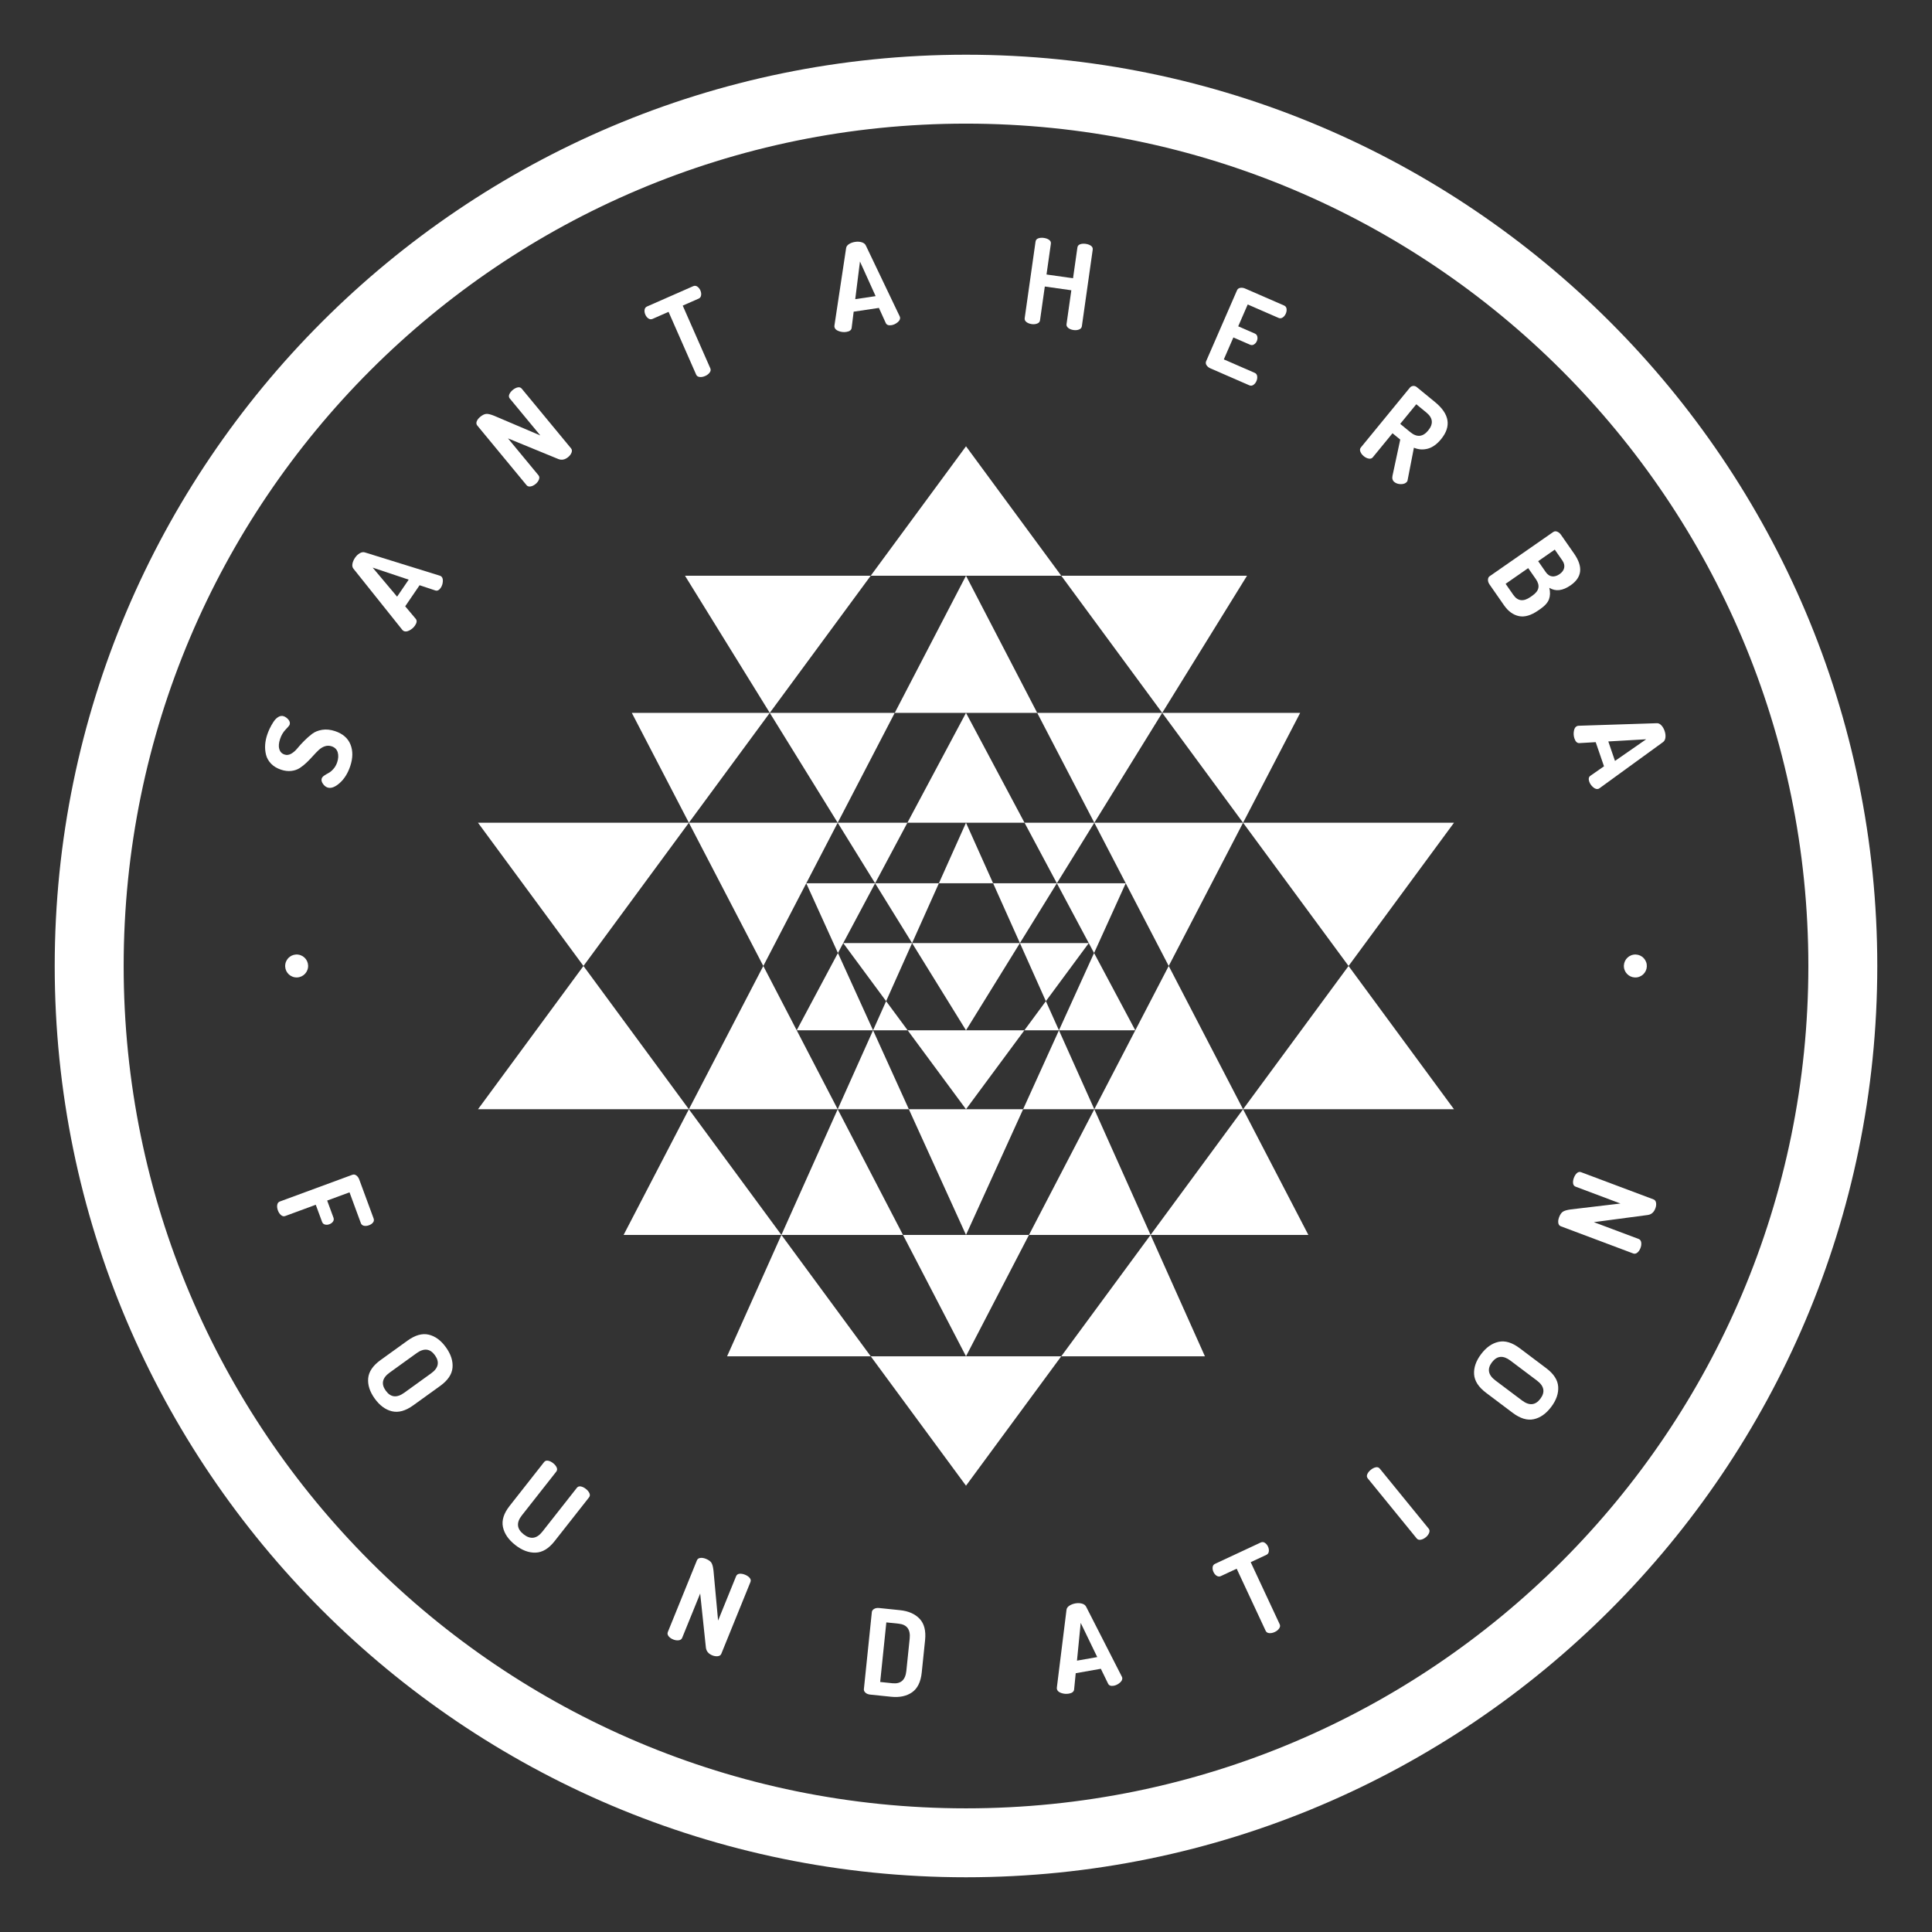 <svg xmlns="http://www.w3.org/2000/svg" xmlns:xlink="http://www.w3.org/1999/xlink" version="1.1" id="Layer_1" x="0px" y="0px" width="289.161px" height="289.159px" viewBox="0 0 289.161 289.159" enable-background="new 0 0 289.161 289.159" xml:space="preserve">
<rect x="0" y="0" width="289.161" height="289.159" fill="#333333" stroke="none"/>
<g>
	<g>
		<polygon fill="#FFFFFF" points="144.581,66.796 130.321,86.168 158.837,86.168   "/>
        <polygon fill="#FFFFFF" points="102.522,86.168 115.212,106.693 130.321,86.168   "/>
        <polygon fill="#FFFFFF" points="158.837,86.168 173.948,106.693 186.641,86.168   "/>
        <polygon fill="#FFFFFF" points="144.581,86.168 133.916,106.693 155.238,106.693   "/>
        <polygon fill="#FFFFFF" points="94.562,106.693 103.104,123.139 115.212,106.693   "/>
        <polygon fill="#FFFFFF" points="133.916,106.693 115.212,106.693 125.377,123.139   "/>
        <polygon fill="#FFFFFF" points="144.581,106.693 135.807,123.139 153.343,123.139   "/>
        <polygon fill="#FFFFFF" points="155.238,106.693 163.785,123.139 173.948,106.693   "/>
        <polygon fill="#FFFFFF" points="194.597,106.693 173.948,106.693 186.049,123.139   "/>
        <polygon fill="#FFFFFF" points="71.541,123.139 87.327,144.577 103.104,123.139   "/>
        <polygon fill="#FFFFFF" points="135.807,123.139 125.377,123.139 130.977,132.198   "/>
        <polygon fill="#FFFFFF" points="144.581,123.139 140.521,132.198 148.639,132.198   "/>
        <polygon fill="#FFFFFF" points="153.343,123.139 158.18,132.198 163.785,123.139   "/>
        <polygon fill="#FFFFFF" points="201.838,144.577 217.617,123.139 186.049,123.139   "/>
        <polygon fill="#FFFFFF" points="136.512,141.151 140.521,132.198 130.977,132.198   "/>
        <polygon fill="#FFFFFF" points="152.649,141.151 158.18,132.198 148.639,132.198   "/>
        <polygon fill="#FFFFFF" points="126.202,141.151 132.625,149.844 136.512,141.151   "/>
        <polygon fill="#FFFFFF" points="152.649,141.151 156.535,149.844 162.958,141.151   "/>
        <polygon fill="#FFFFFF" points="136.512,141.151 144.581,154.206 152.649,141.151   "/>
        <polygon fill="#FFFFFF" points="120.673,132.198 125.412,142.636 130.977,132.198   "/>
        <polygon fill="#FFFFFF" points="163.749,142.636 168.487,132.198 158.18,132.198   "/>
        <polygon fill="#FFFFFF" points="125.412,142.636 119.24,154.206 130.672,154.206   "/>
        <polygon fill="#FFFFFF" points="163.749,142.636 158.492,154.206 169.917,154.206   "/>
        <polygon fill="#FFFFFF" points="132.625,149.844 130.672,154.206 135.851,154.206   "/>
        <polygon fill="#FFFFFF" points="156.535,149.844 153.316,154.206 158.492,154.206   "/>
        <polygon fill="#FFFFFF" points="103.104,123.139 114.244,144.577 125.377,123.139   "/>
        <polygon fill="#FFFFFF" points="163.785,123.139 174.921,144.577 186.049,123.139   "/>
        <polygon fill="#FFFFFF" points="114.244,144.577 103.104,166.02 125.377,166.02   "/>
        <polygon fill="#FFFFFF" points="174.921,144.577 163.785,166.02 186.049,166.02   "/>
        <polygon fill="#FFFFFF" points="130.672,154.206 125.377,166.02 136.029,166.02   "/>
        <polygon fill="#FFFFFF" points="135.851,154.206 144.581,166.02 153.316,154.206   "/>
        <polygon fill="#FFFFFF" points="158.492,154.206 153.129,166.02 163.785,166.02   "/>
        <polygon fill="#FFFFFF" points="87.327,144.577 71.541,166.02 103.104,166.02   "/>
        <polygon fill="#FFFFFF" points="201.838,144.577 186.049,166.02 217.617,166.02   "/>
        <polygon fill="#FFFFFF" points="103.104,166.02 93.335,184.83 116.952,184.83   "/>
        <polygon fill="#FFFFFF" points="125.377,166.02 116.952,184.83 135.15,184.83   "/>
        <polygon fill="#FFFFFF" points="136.029,166.02 144.581,184.83 153.129,166.02   "/>
        <polygon fill="#FFFFFF" points="163.785,166.02 154.006,184.83 172.207,184.83   "/>
        <polygon fill="#FFFFFF" points="186.049,166.02 172.207,184.83 195.822,184.83   "/>
        <polygon fill="#FFFFFF" points="116.952,184.83 108.823,202.995 130.321,202.995   "/>
        <polygon fill="#FFFFFF" points="135.15,184.83 144.581,202.995 154.006,184.83   "/>
        <polygon fill="#FFFFFF" points="172.207,184.83 158.837,202.995 180.338,202.995   "/>
        <polygon fill="#FFFFFF" points="130.321,202.995 144.581,222.363 158.837,202.995   "/>
	</g>
    <g>
		<path fill="#FFFFFF" d="M41.878,179.83l10.853-3.999c0.212-0.077,0.414-0.044,0.607,0.1c0.192,0.146,0.335,0.345,0.429,0.601    l2.151,5.836c0.081,0.225,0.051,0.425-0.091,0.604c-0.143,0.18-0.343,0.316-0.6,0.41c-0.267,0.098-0.517,0.126-0.75,0.078    c-0.232-0.049-0.389-0.18-0.467-0.391l-1.699-4.614l-3.344,1.232l0.941,2.558c0.078,0.212,0.057,0.407-0.069,0.586    c-0.123,0.179-0.308,0.313-0.552,0.403c-0.224,0.083-0.441,0.096-0.65,0.041c-0.21-0.056-0.355-0.19-0.433-0.401l-0.943-2.558    l-4.58,1.688c-0.212,0.077-0.42,0.031-0.623-0.142c-0.203-0.172-0.356-0.402-0.464-0.693c-0.11-0.302-0.145-0.578-0.1-0.836    C41.538,180.075,41.667,179.909,41.878,179.83z"/>
        <path fill="#FFFFFF" d="M56.959,203.559l4.034-2.908c1.147-0.827,2.205-1.123,3.177-0.894c0.97,0.23,1.828,0.86,2.571,1.893    c0.743,1.03,1.072,2.045,0.987,3.044c-0.084,0.998-0.703,1.912-1.848,2.738l-4.034,2.907c-1.147,0.827-2.208,1.122-3.185,0.886    c-0.975-0.233-1.832-0.867-2.575-1.897c-0.743-1.032-1.07-2.043-0.981-3.038C55.195,205.296,55.812,204.386,56.959,203.559z     M58.315,205.438c-1.11,0.8-1.303,1.699-0.58,2.701c0.729,1.014,1.648,1.118,2.756,0.32l4.033-2.907    c1.11-0.798,1.299-1.704,0.569-2.716c-0.723-1-1.637-1.104-2.746-0.306L58.315,205.438z"/>
        <path fill="#FFFFFF" d="M76.276,225.387l5.155-6.556c0.147-0.187,0.348-0.257,0.596-0.21c0.252,0.046,0.503,0.167,0.755,0.366    c0.252,0.197,0.431,0.413,0.533,0.646c0.106,0.232,0.084,0.442-0.063,0.63l-5.156,6.555c-0.844,1.074-0.753,2.014,0.272,2.822    c1.029,0.807,1.963,0.676,2.809-0.399l5.157-6.554c0.146-0.187,0.346-0.257,0.596-0.212c0.25,0.048,0.502,0.169,0.754,0.368    c0.253,0.197,0.43,0.414,0.536,0.646c0.102,0.232,0.082,0.442-0.066,0.63l-5.156,6.554c-0.868,1.103-1.81,1.672-2.828,1.708    c-1.021,0.037-2.038-0.344-3.057-1.146c-1.018-0.8-1.63-1.697-1.839-2.692C75.068,227.55,75.401,226.498,76.276,225.387z"/>
        <path fill="#FFFFFF" d="M99.953,244.265l4.349-10.716c0.089-0.22,0.263-0.345,0.52-0.376c0.255-0.031,0.532,0.015,0.828,0.135    c0.396,0.162,0.671,0.355,0.821,0.584c0.151,0.229,0.257,0.63,0.319,1.206l0.686,7.451l2.695-6.637    c0.091-0.219,0.261-0.343,0.515-0.368c0.254-0.025,0.529,0.022,0.827,0.144c0.295,0.12,0.528,0.278,0.692,0.474    c0.164,0.193,0.202,0.401,0.112,0.621l-4.357,10.732c-0.084,0.21-0.258,0.332-0.522,0.366c-0.263,0.033-0.54-0.009-0.825-0.123    c-0.584-0.237-0.904-0.632-0.965-1.181l-0.853-8.08l-2.696,6.639c-0.086,0.208-0.258,0.332-0.523,0.365    c-0.262,0.033-0.539-0.008-0.825-0.125c-0.297-0.12-0.526-0.282-0.686-0.488C99.905,244.681,99.868,244.473,99.953,244.265z"/>
        <path fill="#FFFFFF" d="M129.297,252.814l1.191-11.539c0.02-0.188,0.131-0.345,0.335-0.467c0.203-0.121,0.454-0.167,0.749-0.138    l3.138,0.324c1.263,0.131,2.24,0.56,2.93,1.29c0.689,0.728,0.961,1.794,0.816,3.2l-0.5,4.838    c-0.145,1.408-0.631,2.396-1.453,2.969c-0.823,0.571-1.869,0.79-3.132,0.661l-3.138-0.324c-0.294-0.031-0.531-0.129-0.704-0.289    C129.354,253.179,129.277,253.004,129.297,252.814z M131.736,251.74l1.844,0.191c1.24,0.128,1.931-0.488,2.072-1.846l0.5-4.839    c0.141-1.359-0.41-2.102-1.651-2.232l-1.844-0.19L131.736,251.74z"/>
        <path fill="#FFFFFF" d="M158.176,252.759c-0.004-0.026-0.002-0.091,0.004-0.194l1.444-11.635c0.033-0.234,0.171-0.437,0.428-0.606    c0.252-0.169,0.555-0.283,0.906-0.347c0.352-0.061,0.68-0.049,0.983,0.035c0.305,0.085,0.513,0.245,0.627,0.478l5.332,10.443    c0.039,0.088,0.061,0.146,0.066,0.168c0.044,0.26-0.073,0.508-0.357,0.751c-0.283,0.241-0.59,0.393-0.914,0.452    c-0.435,0.075-0.719-0.032-0.853-0.321l-1.08-2.218l-3.759,0.663l-0.243,2.45c-0.04,0.319-0.304,0.523-0.788,0.608    c-0.386,0.066-0.767,0.035-1.15-0.098C158.444,253.256,158.228,253.046,158.176,252.759z M161.191,248.548l3.032-0.534    l-2.475-5.118L161.191,248.548z"/>
        <path fill="#FFFFFF" d="M181.621,235.277c-0.111-0.241-0.153-0.48-0.128-0.716c0.028-0.236,0.151-0.406,0.365-0.505l6.83-3.188    c0.216-0.102,0.424-0.085,0.621,0.044c0.199,0.133,0.355,0.316,0.468,0.559c0.118,0.252,0.16,0.497,0.125,0.736    c-0.031,0.239-0.148,0.405-0.355,0.501l-2.356,1.101l4.341,9.297c0.095,0.205,0.064,0.418-0.088,0.634    c-0.153,0.218-0.372,0.393-0.652,0.521c-0.289,0.137-0.567,0.191-0.827,0.168c-0.258-0.022-0.438-0.139-0.533-0.343l-4.339-9.299    l-2.375,1.108c-0.202,0.095-0.407,0.081-0.607-0.042C181.906,235.732,181.744,235.539,181.621,235.277z"/>
        <path fill="#FFFFFF" d="M212.031,230.25l-7.316-8.977c-0.151-0.186-0.176-0.394-0.076-0.63c0.102-0.232,0.273-0.453,0.523-0.654    c0.247-0.202,0.499-0.329,0.75-0.381c0.247-0.05,0.448,0.017,0.599,0.2l7.318,8.98c0.144,0.174,0.162,0.384,0.068,0.632    c-0.1,0.249-0.266,0.471-0.505,0.666c-0.251,0.202-0.505,0.324-0.761,0.364C212.374,230.495,212.174,230.428,212.031,230.25z"/>
        <path fill="#FFFFFF" d="M226.397,211.454l-3.971-2.99c-1.13-0.85-1.729-1.772-1.799-2.768c-0.066-0.995,0.28-2.001,1.045-3.018    c0.765-1.016,1.638-1.631,2.616-1.845c0.979-0.216,2.034,0.104,3.164,0.953l3.972,2.99c1.128,0.85,1.725,1.774,1.789,2.774    c0.066,1.001-0.281,2.011-1.046,3.023c-0.767,1.018-1.635,1.629-2.611,1.839C228.582,212.624,227.528,212.303,226.397,211.454z     M227.792,209.602c1.091,0.822,2.008,0.739,2.751-0.249c0.75-0.996,0.582-1.905-0.511-2.727l-3.975-2.988    c-1.091-0.822-2.008-0.733-2.764,0.262c-0.74,0.987-0.565,1.892,0.527,2.714L227.792,209.602z"/>
        <path fill="#FFFFFF" d="M244.444,187.606l-10.826-4.066c-0.224-0.082-0.354-0.252-0.389-0.508c-0.037-0.255,0-0.532,0.113-0.833    c0.147-0.399,0.336-0.68,0.561-0.837c0.225-0.156,0.623-0.272,1.195-0.35l7.434-0.881l-6.707-2.521    c-0.222-0.083-0.351-0.251-0.382-0.503c-0.031-0.254,0.008-0.53,0.122-0.831c0.114-0.3,0.266-0.534,0.455-0.704    c0.191-0.169,0.396-0.213,0.621-0.131l10.841,4.072c0.212,0.081,0.337,0.251,0.38,0.514c0.04,0.264,0.007,0.54-0.104,0.829    c-0.221,0.588-0.604,0.922-1.153,0.993l-8.054,1.069l6.707,2.517c0.21,0.081,0.337,0.251,0.379,0.516    c0.041,0.262,0.006,0.538-0.101,0.827c-0.114,0.301-0.271,0.533-0.474,0.698C244.862,187.641,244.656,187.686,244.444,187.606z"/>
	</g>
    <g>
		<path fill="#FFFFFF" d="M49.017,117.864c-0.26-0.086-0.488-0.273-0.687-0.557c-0.199-0.287-0.257-0.554-0.175-0.801    c0.051-0.146,0.175-0.29,0.376-0.429c0.205-0.138,0.418-0.266,0.647-0.385c0.229-0.118,0.467-0.316,0.716-0.596    c0.251-0.28,0.441-0.617,0.574-1.011c0.18-0.542,0.207-1.034,0.08-1.477c-0.129-0.444-0.434-0.748-0.916-0.91    c-0.341-0.112-0.675-0.113-1.004-0.005c-0.332,0.109-0.638,0.295-0.919,0.557c-0.283,0.264-0.569,0.559-0.861,0.888    c-0.291,0.327-0.603,0.651-0.935,0.973c-0.334,0.32-0.679,0.599-1.042,0.836c-0.359,0.235-0.784,0.382-1.273,0.438    c-0.487,0.056-1.002-0.006-1.543-0.187c-0.606-0.204-1.101-0.502-1.484-0.899c-0.381-0.397-0.633-0.841-0.755-1.333    c-0.121-0.492-0.166-0.988-0.13-1.49c0.034-0.502,0.138-1.012,0.313-1.531c0.097-0.293,0.221-0.595,0.37-0.908    c0.15-0.313,0.333-0.639,0.548-0.973c0.215-0.335,0.459-0.586,0.732-0.75c0.273-0.166,0.544-0.204,0.81-0.115    c0.25,0.084,0.485,0.25,0.701,0.498c0.214,0.247,0.277,0.506,0.186,0.776c-0.034,0.102-0.231,0.342-0.597,0.721    c-0.366,0.379-0.641,0.846-0.825,1.397c-0.203,0.609-0.247,1.116-0.125,1.526c0.121,0.41,0.383,0.683,0.79,0.818    c0.324,0.109,0.656,0.068,0.987-0.121c0.335-0.189,0.643-0.459,0.93-0.808c0.284-0.349,0.619-0.719,1.009-1.109    c0.387-0.39,0.782-0.74,1.187-1.05c0.405-0.31,0.907-0.513,1.51-0.613c0.603-0.099,1.248-0.033,1.938,0.196    c1.153,0.386,1.923,1.054,2.306,2.002c0.378,0.948,0.369,2.024-0.034,3.23c-0.358,1.07-0.884,1.916-1.58,2.534    C50.141,117.814,49.534,118.037,49.017,117.864z"/>
        <path fill="#FFFFFF" d="M60.34,94.397c-0.021-0.015-0.067-0.06-0.136-0.138l-7.318-9.16c-0.145-0.186-0.191-0.427-0.135-0.728    c0.057-0.299,0.186-0.598,0.386-0.892c0.2-0.295,0.438-0.521,0.712-0.679c0.274-0.158,0.532-0.197,0.78-0.115l11.197,3.476    c0.09,0.034,0.147,0.059,0.167,0.072c0.216,0.146,0.311,0.406,0.288,0.778c-0.023,0.372-0.131,0.696-0.317,0.97    c-0.248,0.363-0.523,0.492-0.825,0.387l-2.339-0.776l-2.153,3.153l1.585,1.885c0.201,0.251,0.161,0.582-0.117,0.991    c-0.22,0.321-0.509,0.571-0.873,0.752C60.883,94.554,60.582,94.562,60.34,94.397z M59.433,89.301l1.736-2.545l-5.392-1.802    L59.433,89.301z"/>
        <path fill="#FFFFFF" d="M78.805,72.61l-7.366-8.916c-0.148-0.182-0.18-0.394-0.086-0.634c0.095-0.239,0.266-0.461,0.514-0.666    c0.33-0.272,0.63-0.421,0.903-0.446c0.272-0.025,0.676,0.072,1.213,0.292l6.887,2.934l-4.565-5.522    c-0.151-0.184-0.178-0.393-0.08-0.628c0.098-0.235,0.272-0.455,0.516-0.659c0.25-0.205,0.498-0.333,0.748-0.385    c0.249-0.052,0.451,0.014,0.603,0.197l7.376,8.929c0.143,0.174,0.167,0.385,0.074,0.633c-0.096,0.249-0.264,0.471-0.501,0.668    c-0.486,0.401-0.985,0.499-1.496,0.289l-7.517-3.083l4.563,5.522c0.143,0.174,0.167,0.385,0.072,0.633    c-0.094,0.249-0.263,0.472-0.498,0.667c-0.249,0.205-0.499,0.328-0.758,0.372C79.15,72.85,78.949,72.785,78.805,72.61z"/>
        <path fill="#FFFFFF" d="M96.584,47.086c-0.105-0.244-0.143-0.483-0.11-0.72c0.033-0.235,0.158-0.401,0.376-0.497l6.898-3.034    c0.219-0.095,0.426-0.075,0.621,0.061c0.195,0.134,0.346,0.324,0.454,0.566c0.112,0.255,0.148,0.501,0.11,0.739    c-0.038,0.24-0.159,0.404-0.367,0.494l-2.382,1.046l4.132,9.393c0.09,0.207,0.056,0.418-0.103,0.632    c-0.16,0.214-0.381,0.382-0.663,0.506c-0.295,0.13-0.572,0.181-0.831,0.151c-0.259-0.03-0.435-0.148-0.525-0.355l-4.132-9.393    l-2.396,1.054c-0.208,0.091-0.411,0.073-0.607-0.056C96.86,47.549,96.702,47.352,96.584,47.086z"/>
        <path fill="#FFFFFF" d="M124.884,48.905c-0.004-0.026-0.002-0.09,0.007-0.194l1.749-11.593c0.037-0.233,0.183-0.43,0.442-0.593    c0.258-0.163,0.564-0.271,0.917-0.324c0.352-0.053,0.681-0.032,0.98,0.06c0.303,0.093,0.507,0.258,0.617,0.495l5.054,10.577    c0.037,0.091,0.059,0.148,0.062,0.17c0.041,0.26-0.086,0.506-0.375,0.741c-0.289,0.236-0.599,0.378-0.929,0.427    c-0.434,0.065-0.714-0.049-0.844-0.343l-1.019-2.243l-3.777,0.564l-0.305,2.444c-0.047,0.317-0.316,0.513-0.806,0.587    c-0.384,0.057-0.764,0.015-1.143-0.129C125.136,49.409,124.926,49.193,124.884,48.905z M128.003,44.776l3.05-0.455l-2.343-5.181    L128.003,44.776z"/>
        <path fill="#FFFFFF" d="M153.364,47.622l1.625-11.468c0.035-0.235,0.17-0.396,0.411-0.482c0.239-0.085,0.52-0.106,0.836-0.062    c0.319,0.045,0.581,0.143,0.787,0.292c0.208,0.148,0.291,0.341,0.26,0.577l-0.652,4.604l3.969,0.564l0.654-4.606    c0.033-0.234,0.168-0.394,0.409-0.482c0.239-0.085,0.52-0.106,0.836-0.061c0.319,0.044,0.581,0.143,0.787,0.29    c0.208,0.151,0.293,0.343,0.26,0.578l-1.625,11.468c-0.031,0.224-0.172,0.385-0.418,0.482c-0.249,0.097-0.525,0.123-0.831,0.08    c-0.317-0.045-0.581-0.148-0.783-0.31c-0.206-0.16-0.293-0.354-0.262-0.577l0.719-5.064l-3.969-0.562l-0.719,5.062    c-0.033,0.224-0.172,0.384-0.42,0.481c-0.247,0.097-0.523,0.124-0.831,0.081c-0.315-0.046-0.577-0.147-0.783-0.309    S153.333,47.845,153.364,47.622z"/>
        <path fill="#FFFFFF" d="M180.524,54.057l4.617-10.604c0.089-0.207,0.253-0.328,0.49-0.369c0.237-0.039,0.48-0.005,0.731,0.104    l5.816,2.533c0.218,0.095,0.345,0.261,0.38,0.495c0.029,0.235-0.004,0.473-0.108,0.712c-0.116,0.262-0.271,0.459-0.472,0.592    c-0.199,0.133-0.404,0.155-0.61,0.064l-4.624-2.013l-1.423,3.269l2.483,1.08c0.207,0.091,0.334,0.247,0.38,0.468    c0.048,0.22,0.021,0.444-0.081,0.674c-0.089,0.207-0.229,0.37-0.415,0.487c-0.188,0.12-0.392,0.133-0.607,0.037l-2.483-1.081    l-1.43,3.285l4.62,2.013c0.208,0.089,0.334,0.254,0.369,0.492c0.04,0.236,0.003,0.486-0.11,0.748    c-0.102,0.239-0.255,0.427-0.45,0.562c-0.193,0.136-0.399,0.157-0.617,0.062l-5.816-2.534c-0.253-0.108-0.442-0.263-0.577-0.464    C180.454,54.467,180.434,54.264,180.524,54.057z"/>
        <path fill="#FFFFFF" d="M203.676,66.977l7.341-8.96c0.12-0.146,0.282-0.23,0.482-0.251c0.201-0.019,0.384,0.038,0.55,0.174    l2.729,2.236c2.178,1.785,2.479,3.637,0.904,5.557c-0.615,0.753-1.276,1.226-1.979,1.418c-0.704,0.193-1.396,0.146-2.084-0.141    l-0.939,4.829c0.002,0.092-0.035,0.185-0.112,0.276c-0.188,0.229-0.483,0.345-0.883,0.347s-0.735-0.106-1-0.324    c-0.268-0.219-0.357-0.53-0.271-0.936l1.159-5.409l-1.157-0.948l-2.948,3.597c-0.142,0.176-0.341,0.242-0.601,0.199    c-0.256-0.042-0.508-0.164-0.759-0.368c-0.237-0.196-0.403-0.417-0.501-0.665C203.509,67.363,203.535,67.151,203.676,66.977z     M209.569,63.441l1.515,1.242c0.985,0.806,1.876,0.721,2.672-0.252c0.807-0.982,0.719-1.877-0.266-2.684l-1.515-1.243    L209.569,63.441z"/>
        <path fill="#FFFFFF" d="M222.95,86.247l9.507-6.613c0.187-0.131,0.391-0.149,0.613-0.058c0.225,0.091,0.413,0.25,0.565,0.473    l1.967,2.823c1.363,1.961,1.188,3.538-0.529,4.731c-1.19,0.828-2.252,0.953-3.189,0.374c0.151,0.634,0.135,1.201-0.044,1.703    c-0.181,0.501-0.612,0.989-1.294,1.464l-0.308,0.214c-1.081,0.753-2.052,1.037-2.911,0.853c-0.858-0.184-1.601-0.724-2.224-1.621    l-2.157-3.101c-0.17-0.245-0.251-0.485-0.243-0.724C222.713,86.528,222.794,86.355,222.95,86.247z M225.346,87.381l1.149,1.653    c0.658,0.946,1.519,1.049,2.58,0.309l0.233-0.163c0.548-0.379,0.859-0.774,0.937-1.183c0.079-0.407-0.044-0.847-0.368-1.314    l-1.154-1.653L225.346,87.381z M230.218,83.992l1.139,1.638c0.265,0.38,0.578,0.592,0.941,0.636    c0.362,0.044,0.738-0.069,1.129-0.341c0.382-0.265,0.608-0.579,0.682-0.94c0.074-0.363-0.019-0.729-0.276-1.1l-1.131-1.624    L230.218,83.992z"/>
        <path fill="#FFFFFF" d="M236.088,108.65c0.025-0.009,0.086-0.019,0.193-0.028l11.716-0.38c0.236-0.005,0.457,0.104,0.665,0.328    c0.209,0.224,0.369,0.505,0.483,0.841c0.116,0.338,0.154,0.664,0.119,0.978c-0.038,0.313-0.163,0.543-0.375,0.692l-9.487,6.89    c-0.081,0.053-0.133,0.085-0.155,0.091c-0.248,0.084-0.514,0.007-0.798-0.235c-0.281-0.242-0.479-0.521-0.587-0.835    c-0.143-0.416-0.081-0.713,0.182-0.891l2.025-1.411l-1.242-3.612l-2.456,0.142c-0.324,0.012-0.562-0.216-0.724-0.686    c-0.126-0.367-0.153-0.75-0.081-1.147C235.638,108.991,235.81,108.745,236.088,108.65z M240.714,110.972l0.999,2.914l4.672-3.24    L240.714,110.972z"/>
	</g>
    <path fill="#FFFFFF" d="M144.581,8.189C69.376,8.189,8.189,69.374,8.189,144.579c0,75.205,61.187,136.391,136.391,136.391   c75.207,0,136.391-61.186,136.391-136.391C280.971,69.374,219.788,8.189,144.581,8.189z M144.581,270.653   c-69.627,0-126.072-56.444-126.072-126.074c0-69.628,56.445-126.075,126.072-126.075c69.626,0,126.074,56.446,126.074,126.075   C270.655,214.208,214.207,270.653,144.581,270.653z"/>
    <path fill="#FFFFFF" d="M246.461,144.317c0.14,0.937-0.496,1.815-1.438,1.961c-0.938,0.146-1.814-0.498-1.96-1.436   c-0.142-0.938,0.499-1.814,1.435-1.959C245.437,142.737,246.312,143.379,246.461,144.317z"/>
    <path fill="#FFFFFF" d="M46.096,144.836c-0.145,0.938-1.018,1.581-1.959,1.438c-0.938-0.142-1.58-1.018-1.436-1.955   c0.142-0.94,1.018-1.582,1.956-1.439C45.598,143.024,46.24,143.897,46.096,144.836z"/>
</g>
</svg>